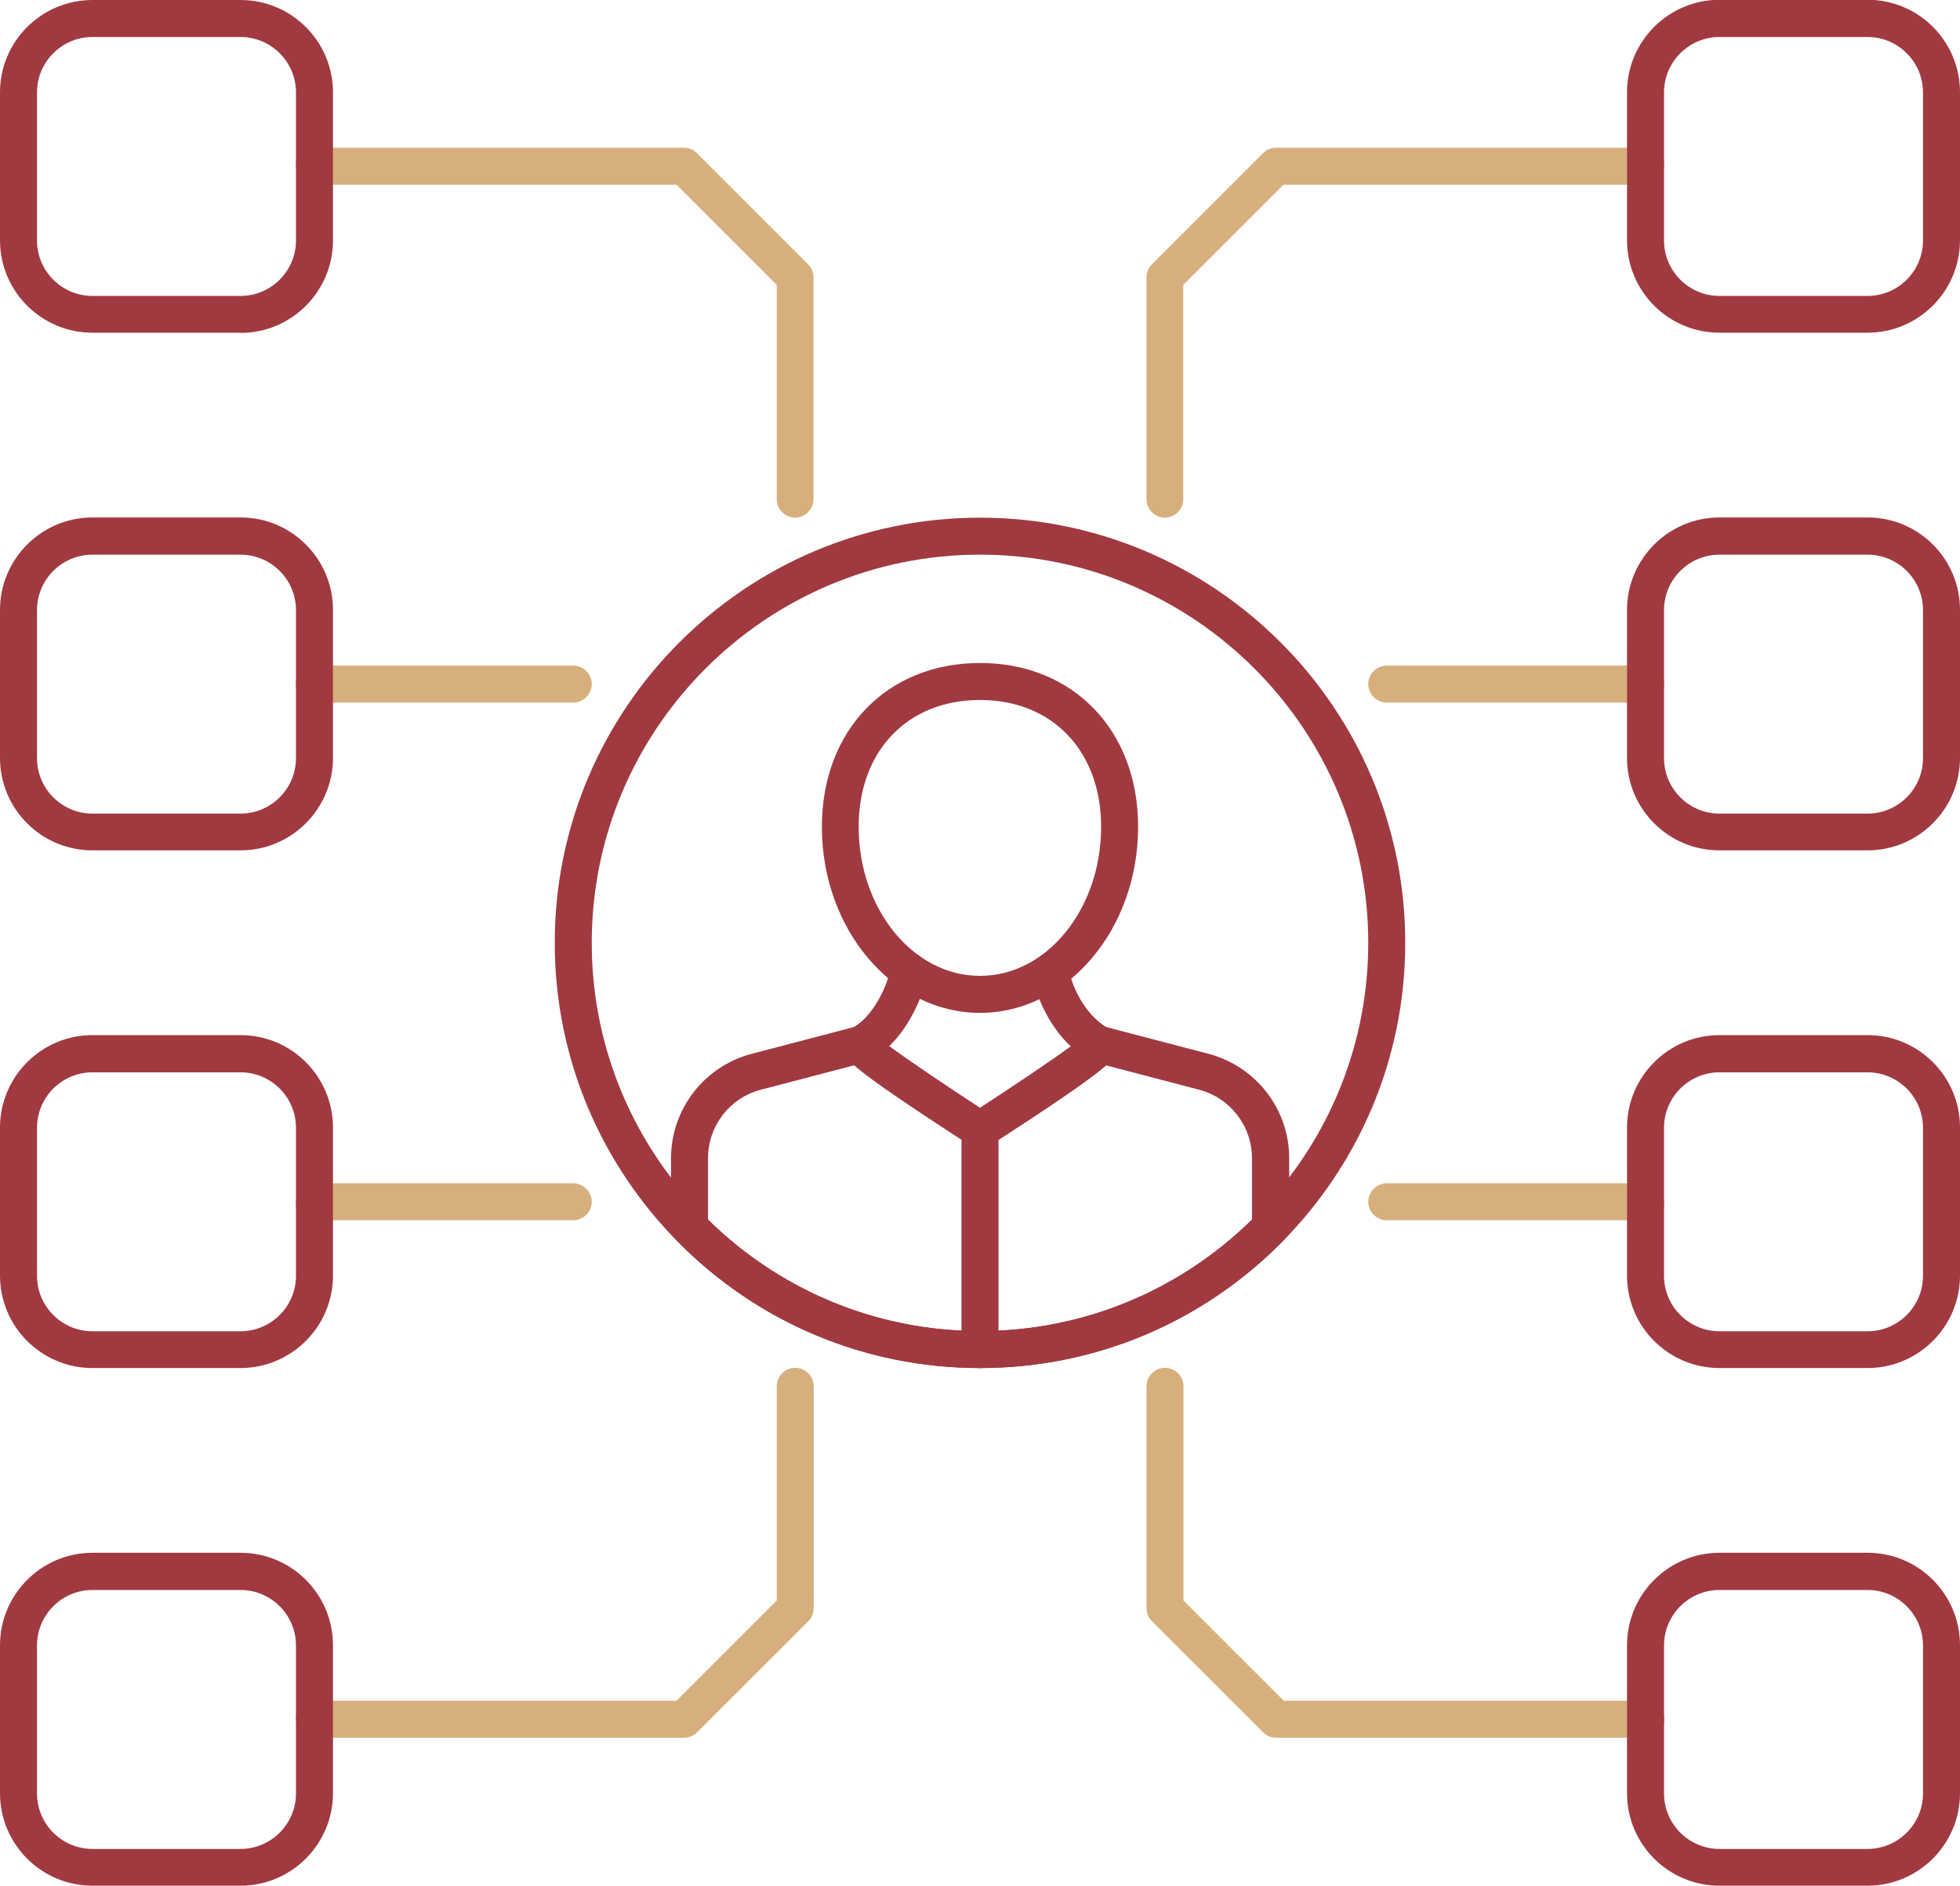 <?xml version="1.0" encoding="UTF-8"?><svg id="Layer_2" xmlns="http://www.w3.org/2000/svg" viewBox="0 0 89 85.64"><defs><style>.cls-1{fill:#d7af7d;}.cls-1,.cls-2{stroke-width:0px;}.cls-2{fill:#a13941;}</style></defs><g id="Layer_1-2"><path class="cls-2" d="M44.5,62.13c-5.23,0-10.13-2.06-13.79-5.81-.15-.16-.24-.37-.24-.59v-3.13c0-2.22,1.5-4.17,3.66-4.74l4.7-1.23c.45-.12.91.15,1.02.6.12.45-.15.91-.6,1.03l-4.7,1.23c-1.42.37-2.4,1.65-2.4,3.11v2.79c3.32,3.27,7.69,5.06,12.35,5.06s9.03-1.8,12.35-5.06v-2.79c0-1.46-.99-2.74-2.4-3.11l-4.7-1.23c-.45-.12-.72-.58-.6-1.03.12-.45.57-.72,1.03-.6l4.7,1.23c2.15.57,3.66,2.51,3.66,4.74v3.13c0,.22-.09.43-.24.59-3.67,3.75-8.57,5.81-13.79,5.81Z"/><path class="cls-2" d="M44.5,52.14c-.16,0-.32-.05-.46-.13-5.83-3.77-5.83-4.04-5.84-4.54,0-.33.18-.63.47-.77.86-.42,1.58-1.73,1.78-2.76.09-.46.55-.76.98-.66.46.09.75.53.67.98-.21,1.06-.81,2.37-1.72,3.25.9.66,2.54,1.77,4.12,2.8,1.58-1.03,3.22-2.13,4.12-2.79-.94-.88-1.54-2.15-1.74-3.22-.09-.46.21-.89.67-.98.44-.09.9.21.98.67.21,1.15.98,2.29,1.82,2.72.28.15.46.44.46.76,0,.5-.01.78-5.85,4.55-.14.09-.3.13-.46.13ZM39.04,47.44h.02-.02Z"/><path class="cls-2" d="M44.5,46c-3.96,0-7.18-3.79-7.18-8.45,0-4.38,2.95-7.44,7.18-7.44s7.18,3.06,7.18,7.44c0,4.66-3.22,8.45-7.18,8.45ZM44.5,31.79c-3.29,0-5.51,2.31-5.51,5.76,0,3.73,2.47,6.77,5.51,6.77s5.5-3.04,5.5-6.77c0-3.44-2.21-5.76-5.5-5.76Z"/><path class="cls-2" d="M44.5,62.13c-.46,0-.84-.38-.84-.84v-10c0-.46.38-.84.84-.84s.84.38.84.84v10c0,.46-.38.84-.84.84Z"/><path class="cls-1" d="M36.11,23.51c-.46,0-.84-.38-.84-.84v-9.73l-4.55-4.55H14.27c-.46,0-.84-.38-.84-.84s.38-.84.84-.84h16.79c.22,0,.44.09.59.25l5.04,5.04c.16.16.25.37.25.59v10.08c0,.46-.38.84-.84.84Z"/><path class="cls-1" d="M52.9,23.51c-.46,0-.84-.38-.84-.84v-10.08c0-.22.09-.44.25-.59l5.04-5.04c.16-.16.37-.25.59-.25h16.79c.46,0,.84.38.84.84s-.38.84-.84.84h-16.45l-4.55,4.55v9.73c0,.46-.38.84-.84.84Z"/><path class="cls-1" d="M74.73,78.92h-16.79c-.22,0-.44-.09-.59-.25l-5.04-5.04c-.16-.16-.25-.37-.25-.59v-10.08c0-.46.38-.84.84-.84s.84.38.84.84v9.73l4.55,4.55h16.45c.46,0,.84.38.84.84s-.38.84-.84.84Z"/><path class="cls-1" d="M74.73,55.42h-11.76c-.46,0-.84-.38-.84-.84s.38-.84.84-.84h11.76c.46,0,.84.38.84.84s-.38.84-.84.84Z"/><path class="cls-1" d="M74.73,31.91h-11.76c-.46,0-.84-.38-.84-.84s.38-.84.84-.84h11.76c.46,0,.84.38.84.84s-.38.84-.84.84Z"/><path class="cls-1" d="M26.03,55.42h-11.76c-.46,0-.84-.38-.84-.84s.38-.84.84-.84h11.76c.46,0,.84.38.84.84s-.38.84-.84.84Z"/><path class="cls-1" d="M26.03,31.91h-11.76c-.46,0-.84-.38-.84-.84s.38-.84.84-.84h11.76c.46,0,.84.38.84.84s-.38.84-.84.84Z"/><path class="cls-1" d="M31.07,78.92H14.27c-.46,0-.84-.38-.84-.84s.38-.84.84-.84h16.45l4.55-4.55v-9.73c0-.46.38-.84.84-.84s.84.38.84.84v10.08c0,.22-.09.44-.25.59l-5.04,5.04c-.16.16-.37.25-.59.25Z"/><path class="cls-2" d="M44.5,62.13c-10.65,0-19.31-8.66-19.31-19.31s8.66-19.31,19.31-19.31,19.31,8.66,19.31,19.31-8.66,19.31-19.31,19.31ZM44.5,25.19c-9.72,0-17.63,7.91-17.63,17.63s7.91,17.63,17.63,17.63,17.63-7.91,17.63-17.63-7.91-17.63-17.63-17.63Z"/><path class="cls-2" d="M84.8,38.62h-6.72c-2.32,0-4.2-1.88-4.2-4.2v-6.72c0-2.31,1.88-4.2,4.2-4.2h6.72c2.32,0,4.2,1.88,4.2,4.2v6.72c0,2.31-1.88,4.2-4.2,4.2ZM78.08,25.19c-1.39,0-2.52,1.13-2.52,2.52v6.72c0,1.39,1.13,2.52,2.52,2.52h6.72c1.39,0,2.52-1.13,2.52-2.52v-6.72c0-1.39-1.13-2.52-2.52-2.52h-6.72Z"/><path class="cls-2" d="M84.8,62.13h-6.72c-2.32,0-4.2-1.88-4.2-4.2v-6.72c0-2.31,1.88-4.2,4.2-4.2h6.72c2.32,0,4.2,1.88,4.2,4.2v6.72c0,2.31-1.88,4.2-4.2,4.2ZM78.08,48.7c-1.39,0-2.52,1.13-2.52,2.52v6.72c0,1.39,1.13,2.52,2.52,2.52h6.72c1.39,0,2.52-1.13,2.52-2.52v-6.72c0-1.39-1.13-2.52-2.52-2.52h-6.72Z"/><path class="cls-2" d="M84.8,15.11h-6.72c-2.32,0-4.2-1.88-4.2-4.2v-6.72c0-2.31,1.88-4.2,4.2-4.2h6.72c2.32,0,4.2,1.88,4.2,4.2v6.72c0,2.31-1.88,4.2-4.2,4.2ZM78.08,1.68c-1.39,0-2.52,1.13-2.52,2.52v6.72c0,1.39,1.13,2.52,2.52,2.52h6.72c1.39,0,2.52-1.13,2.52-2.52v-6.72c0-1.39-1.13-2.52-2.52-2.52h-6.72Z"/><path class="cls-2" d="M84.8,85.64h-6.72c-2.32,0-4.2-1.88-4.2-4.2v-6.72c0-2.31,1.88-4.2,4.2-4.2h6.72c2.32,0,4.2,1.88,4.2,4.2v6.72c0,2.31-1.88,4.2-4.2,4.2ZM78.08,72.21c-1.39,0-2.52,1.13-2.52,2.52v6.72c0,1.39,1.13,2.52,2.52,2.52h6.72c1.39,0,2.52-1.13,2.52-2.52v-6.72c0-1.39-1.13-2.52-2.52-2.52h-6.72Z"/><path class="cls-2" d="M10.92,38.62h-6.72c-2.32,0-4.2-1.88-4.2-4.2v-6.72c0-2.31,1.88-4.2,4.2-4.2h6.72c2.32,0,4.2,1.88,4.2,4.2v6.72c0,2.31-1.88,4.2-4.2,4.2ZM4.2,25.19c-1.39,0-2.52,1.13-2.52,2.52v6.72c0,1.39,1.13,2.52,2.52,2.52h6.72c1.39,0,2.52-1.13,2.52-2.52v-6.72c0-1.39-1.13-2.52-2.52-2.52h-6.72Z"/><path class="cls-2" d="M10.92,62.13h-6.72c-2.32,0-4.2-1.88-4.2-4.2v-6.72c0-2.31,1.88-4.2,4.2-4.2h6.72c2.32,0,4.2,1.88,4.2,4.2v6.72c0,2.31-1.88,4.2-4.2,4.2ZM4.2,48.7c-1.39,0-2.52,1.13-2.52,2.52v6.72c0,1.39,1.13,2.52,2.52,2.52h6.72c1.39,0,2.52-1.13,2.52-2.52v-6.72c0-1.39-1.13-2.52-2.52-2.52h-6.72Z"/><path class="cls-2" d="M10.92,15.11h-6.72c-2.32,0-4.2-1.88-4.2-4.2v-6.72C0,1.88,1.88,0,4.2,0h6.72c2.32,0,4.2,1.88,4.2,4.2v6.72c0,2.31-1.88,4.2-4.2,4.2ZM4.2,1.68c-1.39,0-2.52,1.13-2.52,2.52v6.72c0,1.39,1.13,2.52,2.52,2.52h6.72c1.39,0,2.52-1.13,2.52-2.52v-6.72c0-1.39-1.13-2.52-2.52-2.52h-6.72Z"/><path class="cls-2" d="M10.92,85.64h-6.72c-2.32,0-4.2-1.88-4.2-4.2v-6.72c0-2.31,1.88-4.2,4.2-4.2h6.72c2.32,0,4.2,1.88,4.2,4.2v6.72c0,2.31-1.88,4.2-4.2,4.2ZM4.2,72.21c-1.39,0-2.52,1.13-2.52,2.52v6.72c0,1.39,1.13,2.52,2.52,2.52h6.72c1.39,0,2.52-1.13,2.52-2.52v-6.72c0-1.39-1.13-2.52-2.52-2.52h-6.72Z"/></g></svg>